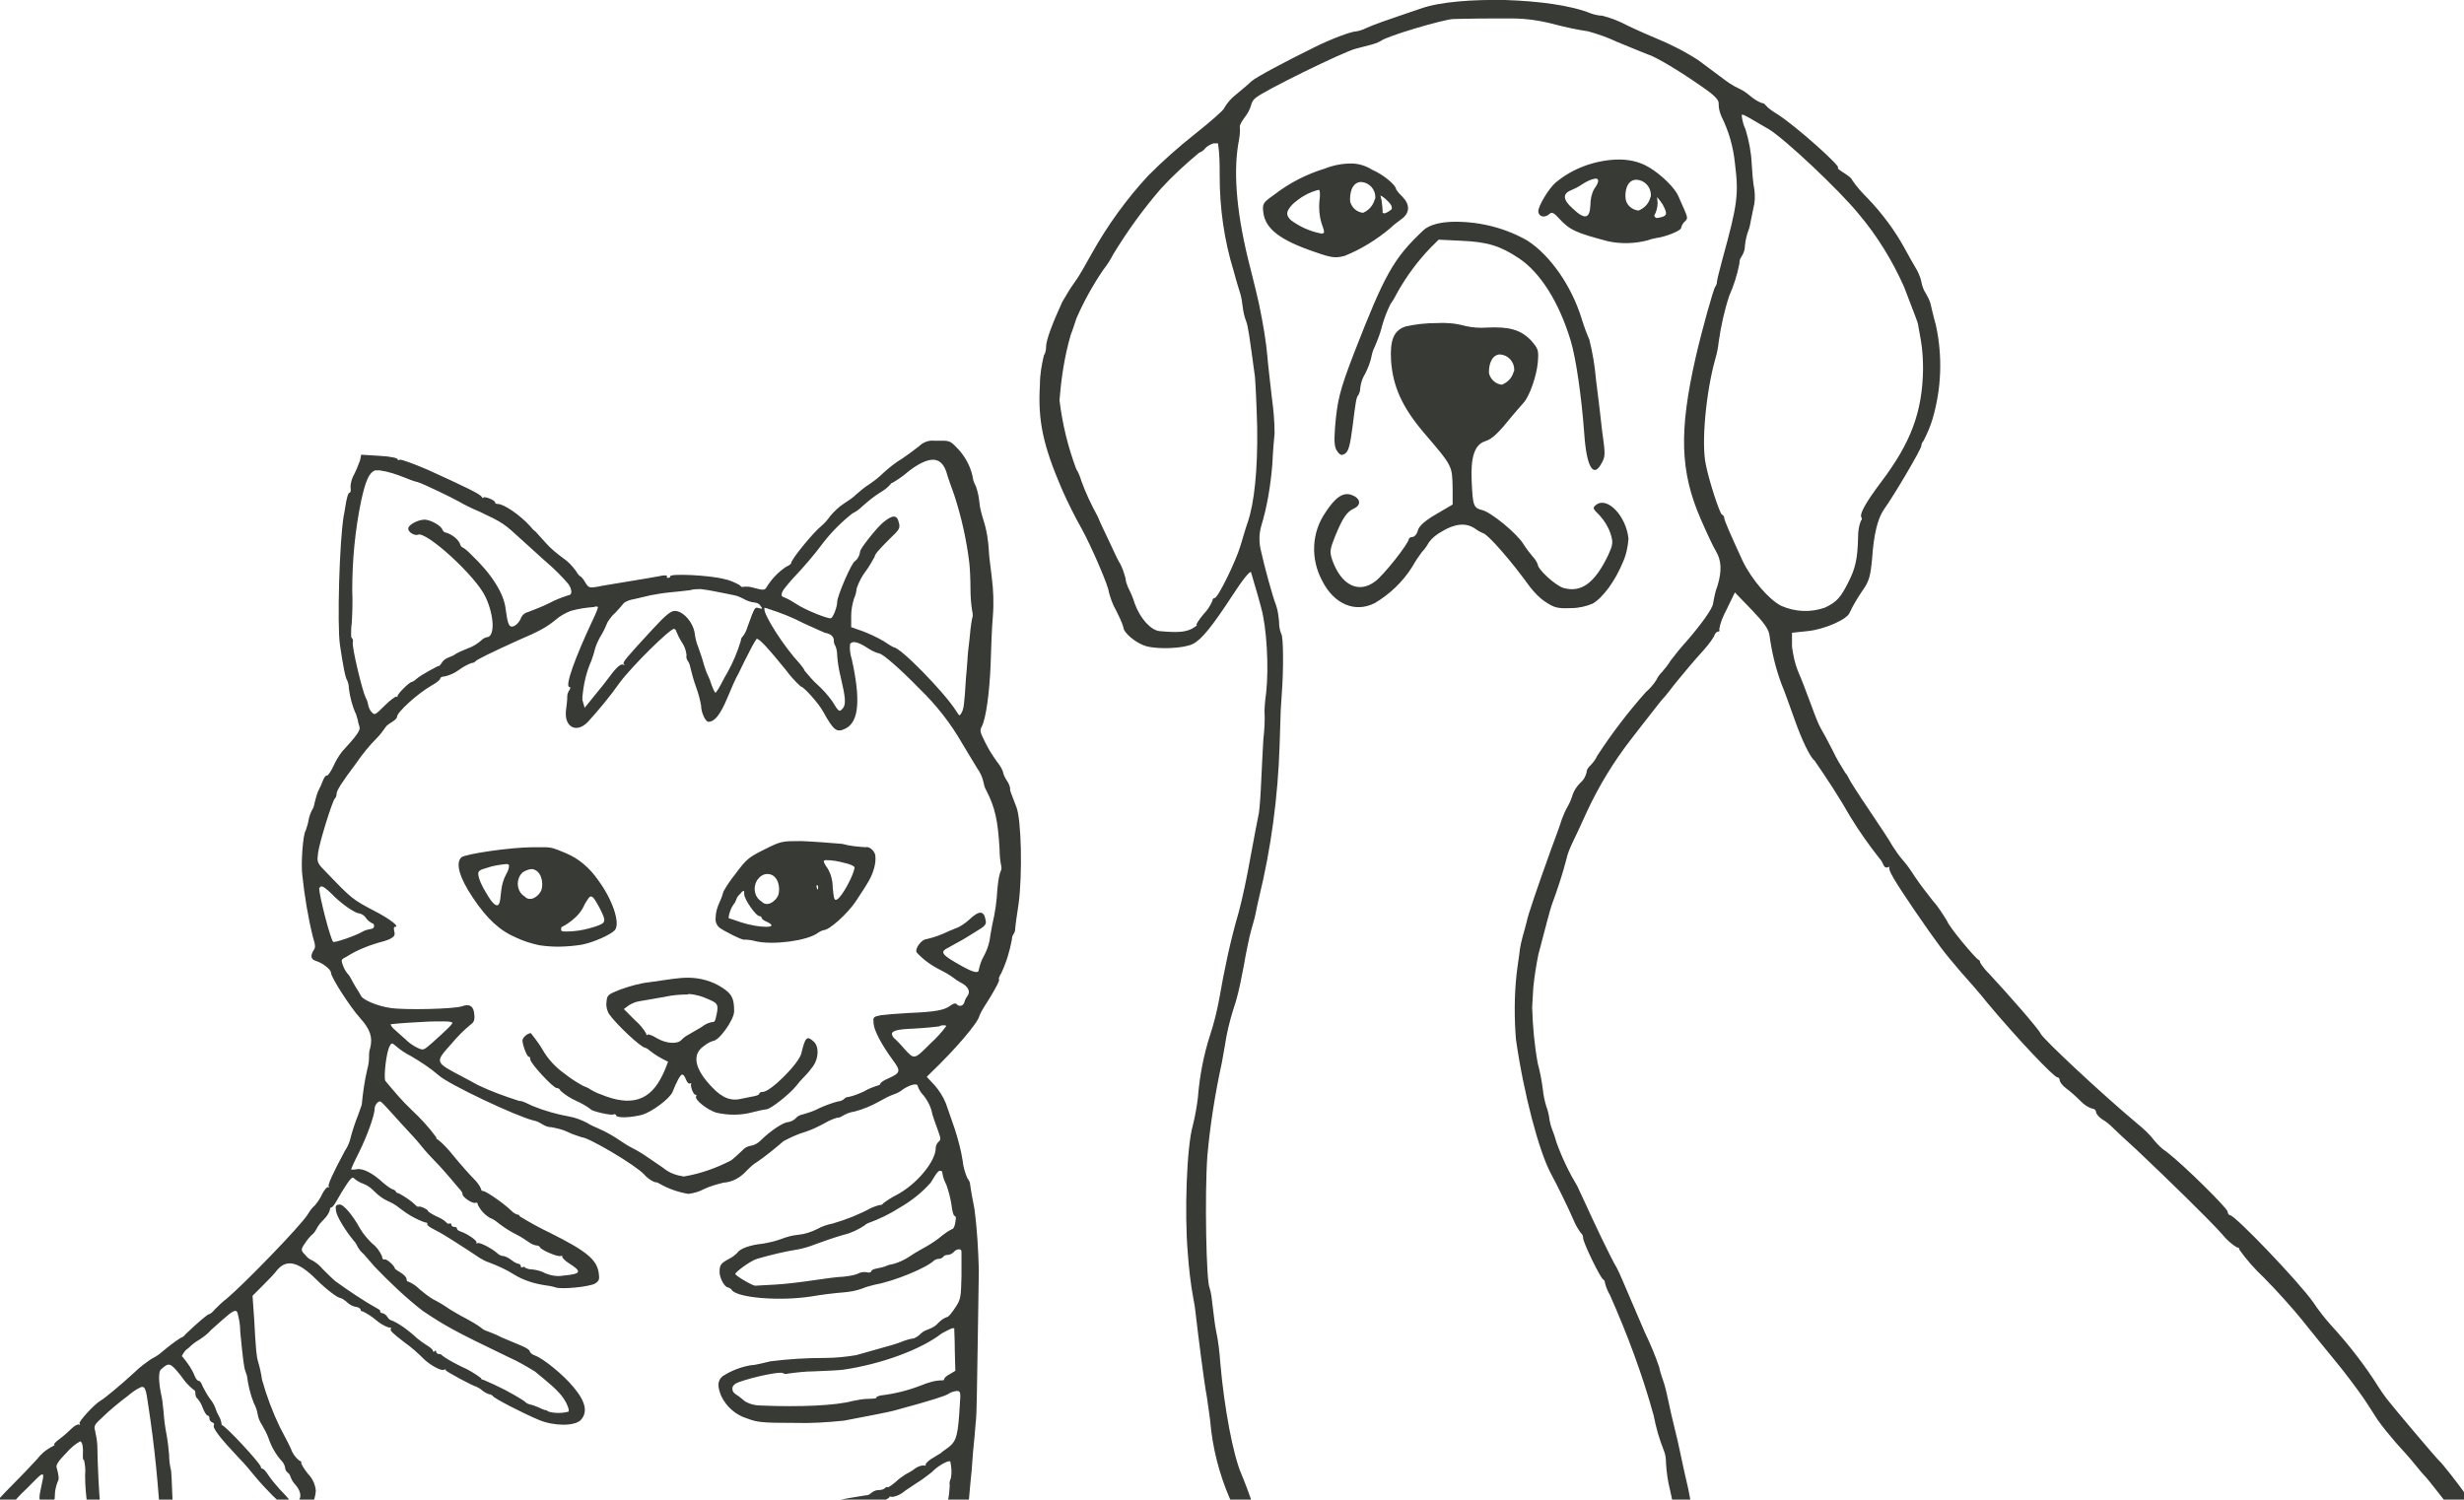 <svg xmlns="http://www.w3.org/2000/svg" viewBox="0 0 440 267.8"><path d="M268.8 0c-5.8-.1-11.6.3-15 1.5-6.5 2.2-8.5 2.9-9.8 3.5-.6.3-1.2.5-1.8.6-.9 0-4.6 1.4-7.4 2.8-5.5 2.7-10.7 5.5-11.3 6.1-.4.4-1.6 1.4-2.8 2.4-.8.6-1.5 1.4-2.1 2.4 0 .3-2.4 2.4-5.3 4.7-2.9 2.3-5.6 4.7-8.2 7.3-3.9 4.2-7.3 8.9-10.1 13.9-.9 1.6-2.2 4-3.1 5.2-.8 1.1-1.5 2.3-2.2 3.5-1.8 3.9-2.9 6.9-2.9 8 0 .6-.1 1.1-.4 1.6-.4 1.7-.7 3.4-.7 5.2-.4 6.5.6 10.9 3.9 18.6 1.1 2.5 2.3 4.9 3.6 7.2 1.8 3.3 4.8 10.3 4.8 11.2.3 1.1.7 2.3 1.3 3.3.5 1 1 2 1.3 3 0 1 2.3 2.9 4.1 3.4 2.2.6 6.7.4 8.3-.4s3.5-3.2 7.1-8.7c1.8-2.8 3.2-4.5 3.3-4.1s.4 1.4.7 2.4.8 2.7 1.1 3.9c1 3.5 1.4 10.7.9 15.2-.2 1.4-.3 2.8-.3 3.2.1 1.7 0 3.4-.2 5.1-.1 1.9-.3 5.4-.4 7.8s-.3 4.8-.4 5.4c-.4 1.9-.6 3.1-1.6 8.4-.5 2.9-1.4 7.1-2 9.3-1.5 5.1-2.6 10.4-3.5 15.6-.4 2.1-.9 4.2-1.6 6.3-1.2 3.7-1.9 7.5-2.2 11.3-.2 1.6-.5 3.3-.9 4.9-1.1 3.8-1.5 15.7-.9 22.7.2 2.8.5 5.5 1 8.2.2.9.3 1.7.4 2.6.4 3.5 1.5 12.3 2 14.9.2 1.4.5 3.4.6 4.3.4 4.8 1.6 9.5 3.5 13.9 2.8 6.5 2.9 6.9 3 7.8 0 .2.2 1.1.4 1.8h3.6c-1.7-5.3-3.6-10.8-4.9-13.9-1.5-3.4-3.1-11.9-3.8-20-.1-1.7-.4-4.1-.7-5.4s-.5-3.6-.7-5c-.1-1-.2-1.9-.5-2.9-.6-1-.9-16.7-.4-23.6.5-5.6 1.4-11.2 2.6-16.7.3-1.8.7-3.8.8-4.6.4-2.1 1-4.2 1.7-6.3.6-2.1 1-4.2 1.4-6.3.4-2.4 1-5.2 1.3-6.3s.7-2.4.8-3 .4-1.9.6-2.8c2.2-9 3.4-18.1 3.7-27.3.1-3.4.2-6.2.2-6.3s.1-1.5.2-3.1c.3-3.9.3-9.9-.1-10.5-.3-.7-.4-1.4-.4-2.2-.1-1-.2-1.9-.5-2.8-.7-1.8-2.1-7-2.7-9.7-.4-1.5-.4-3.1 0-4.5 1.1-3.6 1.7-7.4 2-11.1.1-2.2.3-4.6.4-5.5 0-2.2-.2-4.3-.5-6.5-.3-2.7-.7-6-.8-7.4-.2-2.3-.7-5.5-1.5-9.3-.2-1-.9-3.8-1.5-6.2-2.4-9.2-3.1-16.7-2.2-22.2.2-1.1.4-2.1.3-3.2-.1-.1.3-.9.9-1.7.5-.6.9-1.4 1.1-2.1.1-.5.4-1 .8-1.3 1.3-1.2 15.8-8.3 17.9-8.8l2.3-.6c.8-.2 1.5-.4 2.2-.8.9-.8 11-3.8 12.9-3.9.4 0 3.5-.1 7-.1h3.5c2.6 0 5.2.4 7.8 1.1 1.9.5 3.8.9 5.8 1.2 1.8.5 3.5 1.1 5.2 1.9 2.4 1 4.9 2 5.4 2.2 1.4.4 5.6 2.9 9.6 5.7 2.5 1.7 3.2 2.5 3.1 3.2 0 .8.2 1.5.5 2.2 1.3 2.6 2.1 5.4 2.4 8.3.7 5.6.5 7.3-2.2 17.1-.5 1.9-1 3.8-1 4.1 0 .3-.1.6-.3.9-.3.3-2.3 7.4-3.5 12.6-3 13.2-2.8 20.4.9 28.9 1 2.3 2.2 4.9 2.7 5.7 1 1.7 1.1 3.5.3 6.2-.4 1-.6 2.1-.8 3.2-.1.9-2.1 3.7-4.8 6.8-1 1.1-1.9 2.2-2.8 3.4-.4.7-1 1.4-1.5 2-.4.4-.8.9-1 1.4-.5.8-1.2 1.6-1.9 2.2-3.2 3.6-6.1 7.4-8.7 11.4-.3.7-.8 1.3-1.4 1.9-.3.3-.5.7-.5 1.1-.2.7-.5 1.3-1.1 1.8-.6.6-1.1 1.3-1.4 2.2-.2.7-.5 1.4-.9 2.1-.4.7-.7 1.4-1 2.2-.2.7-1.1 3.2-2 5.6-2.3 6.4-4.1 11.6-4.3 12.8-.2.8-.4 1.5-.6 2.2-.3 1.1-.6 2.3-.7 3.5-.2 1.3-.4 2.9-.5 3.7-.4 3.8-.4 7.7-.1 11.5 1.4 9.8 4.1 19.9 6.2 23.9 1.1 2 3.2 6.3 4.1 8.4.3.8.8 1.6 1.3 2.3.3.2.4.6.4.9 0 .8 3.1 7.2 3.6 7.4.2.1.3.4.3.6.2.8.5 1.5.9 2.2 3.1 7 5.8 14.2 7.8 21.5.4 2.1 1 4.2 1.8 6.2.3.7.4 1.5.4 2.3.1 1.6.3 3.1.7 4.7.4 1.7.8 3.9.9 4.9.3 1.6.6 3.2 1.1 4.8.2.8.3 1.4.5 2.2h3.3c-.2-1.2-.6-3.2-.7-3.5-.1-.6-.3-1.2-.6-1.7-.3-1-.5-2-.6-3-.2-1.7-.5-3.4-.9-5-.3-1.3-.8-3.5-1.1-5s-.8-3.6-1.1-4.8-.8-3.3-1.1-4.8c-.3-1.4-.6-2.8-1.1-4.1-.2-.6-.4-1.2-.5-1.8-.7-2.1-1.6-4.2-2.6-6.3-.3-.7-1.4-3.3-2.4-5.6s-2.1-5-2.6-5.9c-1-1.6-4.3-8.6-5.7-11.7-.5-1.1-1.1-2.3-1.3-2.8-1.5-2.5-2.8-5.2-3.8-8-.2-.8-.5-1.6-.8-2.4-.2-.5-.3-1-.4-1.5-.1-.9-.3-1.7-.6-2.5-.3-1-.5-2-.6-3-.2-1.6-.5-3.1-.9-4.6-.6-3.3-.9-6.6-1-10 0-.2.1-1.8.2-3.5.2-2 .5-3.9.9-5.9 1.4-5.4 2.1-8 2.4-8.9 1-2.7 1.9-5.4 2.6-8.1.2-1 .6-1.9 1-2.8.6-1.2 1.8-3.8 2.7-5.8 2.1-4.5 4.7-8.8 7.8-12.8.9-1.2 2.5-3.2 3.5-4.5s2.1-2.7 2.5-3.1 1.4-1.8 2.4-3 2.8-3.4 4-4.7c.9-1 1.8-2 2.5-3.2.1-.4.4-.8.7-.8s.3-.2.2-.4c.2-1.2.7-2.4 1.3-3.5l1.5-3.1 3 3.1c2.2 2.3 3.1 3.5 3.2 4.7.4 2.9 1.1 5.8 2.1 8.5.6 1.4 1.6 4.3 2.4 6.5 1.2 3.4 2.7 6.6 3.5 7.2 2.3 3.3 4.5 6.7 6.5 10.2 1.6 2.6 3.3 5 5.2 7.4.3.3.4.6.6 1 .2.5.5.6.8.5s.4-.2.3 0c-.3.4.9 2.4 4.5 7.7 4.4 6.4 5.2 7.4 8.1 10.8 1.6 1.8 3.8 4.3 4.8 5.6 5.6 6.7 12 13.4 12.6 13.4.2 0 .4.2.4.5s.5 1 1.2 1.5 1.8 1.5 2.6 2.3c.6.6 1.3 1.1 2.1 1.3.3 0 .6.3.6.6s.5.9 1.1 1.3c.7.4 1.3.9 1.9 1.5.4.4 2.3 2.2 4.2 3.9 5.6 5.3 12.8 12.3 15.3 15.1.8 1 1.7 1.8 2.7 2.4.2-.1.4.1.4.4 1.3 1.8 2.7 3.4 4.3 4.9 2.4 2.4 5.4 5.8 6.7 7.4s4 5 6 7.4 4.2 5.4 5.1 6.7 2 3.1 2.6 4c1 1.4 2.1 2.7 3.2 4 1.2 1.3 2.8 3.1 3.5 4s1.5 1.8 1.8 2.1 1.4 1.7 2.5 3.1 2.3 3 2.7 3.4 2 2.8 3.7 5.2c.8 1.1 1 1.4 1.6 2.3h4.1v-.1c-5.1-7.3-6.6-9.6-7.6-11-1.2-1.7-4.1-5.4-4.5-5.7s-8.5-9.9-9.4-11.1c-.4-.5-1-1.4-1.4-2-2.5-4-5.4-7.7-8.6-11.2-1-1.1-2.4-2.9-3.1-4-2.6-3.7-14-15.6-14.9-15.6-.2 0-.4-.3-.4-.6 0-.6-7.9-8.4-10.9-10.7-.8-.5-1.5-1.2-2.1-1.9-.9-1.2-2-2.2-3.1-3.1-6.8-5.7-16.9-15.2-17.3-16.1-.3-.8-6.2-7.5-9.2-10.7-.6-.6-1.2-1.3-1.6-2 0-.2-.1-.4-.3-.5-.6-.3-5.2-5.8-5.6-6.9-.8-1.3-1.6-2.6-2.6-3.7-1.1-1.4-2.2-2.8-3.2-4.3-.7-1.1-1.4-2.1-2.2-3-.7-.8-1.2-1.6-1.8-2.5-.3-.6-2.2-3.5-4.1-6.3s-3.5-5.3-3.6-5.6c-.2-.4-.4-.8-.7-1.1-.8-1.3-1.6-2.6-2.2-3.9-.9-1.8-1.9-3.6-2.2-4.1s-1-2.2-1.6-3.9c-1.4-3.7-1.6-4.3-2.5-6.4-.5-1.3-.8-2.7-1-4.2V113l2.8-.3c3-.3 7.1-2.1 7.5-3.3.6-1.3 1.4-2.6 2.2-3.8 1.3-1.8 1.5-2.7 1.8-5.8.3-4.4 1-7.2 2.1-8.8 1.8-2.5 6.7-10.8 6.7-11.4 0-.3.2-.7.4-.9.6-1.2 1.2-2.5 1.6-3.9 1.6-5.4 1.8-11.2.6-16.7-.5-1.8-.9-3.6-1-4-.2-.6-.5-1.2-.8-1.7-.4-.6-.7-1.4-.8-2.1-.2-.9-.6-1.8-1.1-2.6-.5-.8-1.3-2.3-1.8-3.2-1.8-3.3-4.1-6.4-6.7-9.1-1-1-2-2.1-2.8-3.3 0-.2-.6-.7-1.4-1.2s-1.3-.9-1.1-.9c.9 0-7.5-7.5-10.8-9.6-.8-.5-1.6-1-2.2-1.7-.1-.2-.4-.3-.6-.3-.8-.3-1.5-.8-2.1-1.3-.6-.5-1.3-1-2-1.3-1.1-.5-2.1-1.2-3-1.9l-4.3-3.2c-2.5-1.6-5.1-2.9-7.8-4-.5-.2-2.6-1.1-4.7-2.1-1.5-.8-3-1.4-4.6-1.8-.7 0-1.4-.2-2-.4C280.4.9 274.6.2 268.8 0zm42.4 20.5c.3 0 1.1.5 4.7 2.6 2.8 1.7 12.5 10.8 16 15.1 3.3 3.9 6 8.3 8.1 13 2.1 5.5 2.4 6.2 2.5 6.7 0 .2.3 1.5.5 2.8.3 1.7.4 3.5.4 5.2-.1 7.7-2.2 13.2-7.5 20.2-2.7 3.6-3.9 5.7-3.5 6.3.1.2.1.5-.1.6-.4 1-.5 2-.5 3-.1 3.9-.5 5.5-1.7 7.9-1.4 2.8-2.1 3.6-4.2 4.6-2.5.9-5.3.8-7.8-.3-2.2-1.1-5.3-4.7-6.9-8-2.3-5-3.3-7.3-3.3-7.7 0-.3-.2-.5-.4-.6-.4-.1-2.4-6.3-2.9-9-.8-3.7 0-12.7 1.7-18.8.3-1 .5-2 .6-3 .4-2.8 1-5.6 1.9-8.3.8-1.8 1.4-3.7 1.8-5.7 0-.5.1-.9.4-1.3.4-.6.6-1.3.6-2 .1-.9.3-1.8.6-2.6.2-.5.3-1 .4-1.5 0-.2.3-1.4.5-2.5.3-1.1.3-2.1.2-3.2-.3-1.6-.4-3.2-.5-4.8-.1-2.1-.5-4.1-1.1-6.1-.4-.8-.6-1.7-.7-2.6h.2zm-94.5 5.1h.8c.3 1.9.3 3.8.3 5.8 0 5.8.8 11.5 2.5 17 .5 1.9 1.1 3.8 1.2 4.1.2.7.3 1.4.4 2.2.1.9.3 1.8.6 2.6.4 1 .6 2.7 1.6 10 .1 1.1.3 5.2.4 9.1.1 7.4-.5 13.4-1.7 16.9-.4 1.1-.9 2.9-1.3 4.2-.8 2.7-4 9.3-4.6 9.3-.2 0-.4.2-.4.5-.4.9-.9 1.7-1.6 2.4-.9 1.1-1.4 1.9-1.2 1.9s-.2.3-.9.7c-1.2.6-2.6.7-5.8.4-1.5-.2-3.4-2.2-4.4-5-.3-1-.7-1.9-1.2-2.9-.2-.5-.4-1-.4-1.5-.3-1-.6-2.1-1.2-3-.6-1.1-1.5-3.2-2.2-4.6s-1.4-3-1.6-3.5c-1.1-2-2.1-4.1-2.9-6.3-.2-.7-.5-1.5-.9-2.1-1.5-4-2.5-8.1-3-12.3.3-4 .9-7.9 2-11.7.4-1 .8-2.3 1-2.9 1.3-3 2.9-5.9 4.8-8.7.7-.9 1.3-1.8 1.8-2.8 2.5-4.1 5.3-8 8.5-11.7 2.1-2.3 4.4-4.4 6.8-6.4.5-.2.9-.5 1.2-.9.3-.3.8-.6 1.4-.8zm71.8 2.9c-3.9.2-7.7 1.6-10.7 4.1-1.2 1-3.2 4.3-3.1 5.2s1.1 1.2 2 .4c.4-.4.8-.2 1.7.8 1.9 2.1 3.1 2.6 8.8 4.1 2.4.5 4.8.4 7.1-.2.5-.2 1-.3 1.5-.4 1.6-.2 4.4-1.3 4.4-1.8.1-.4.3-.8.6-1.1.6-.5.6-.7 0-2.1-.4-.9-.9-2-1.1-2.5-.6-1.4-3-3.8-5.2-5.1-1.8-1.1-3.9-1.5-6-1.4zm-47.2.7c-1.6 0-3.2.3-4.7.9-3.3 1-6.4 2.6-9.1 4.7-2 1.4-2.1 1.6-1.9 3.2.4 2.9 3 4.9 9.2 7 3.1 1.1 3.7 1.1 5.3.7 3-1.2 5.7-2.9 8.1-4.9.5-.5 1.4-1.2 2.1-1.7 1.5-1.1 1.5-2.6.1-4-.4-.4-.8-.8-1.1-1.3 0-.7-2.2-2.6-4.3-3.5-1.1-.7-2.4-1.1-3.7-1.1zm43.5 2.7c.8-.1.8.6-.1 1.8-.5.9-.7 1.9-.7 2.9-.1 2.5-1 2.7-3.2.6-1.7-1.5-1.8-2.6-.3-3.2.7-.3 1.3-.6 1.9-1 .6-.4 1.3-.8 2-1 .2 0 .3-.1.4-.1zm7.3.2h.2c1.4.1 2.5 1.3 2.5 2.7 0 .2 0 .3-.1.5-.3 1.1-1.1 1.9-2.1 2.3-1.1-.1-2.1-.9-2.3-2-.2-1.4.2-3.4 1.8-3.5zm-49.2.4h.2c1.4.1 2.5 1.3 2.5 2.7 0 .1 0 .3-.1.4-.3 1.1-1.1 2-2.1 2.4-1.1-.1-2-.9-2.3-2-.1-1.3.2-3.3 1.8-3.5zm-7.4 1.4c.2 0 .3.9.1 2.1-.1 1.3 0 2.6.4 3.9.6 1.7.6 1.8-.1 1.8-2-.4-3.8-1.2-5.4-2.4-.9-.9-.9-1.5.3-2.8 1.4-1.3 3-2.2 4.7-2.6zm11 1c.6.3 1 .7 1.5 1.2.4.4.9 1.2.2 1.5-.3.2-.9.7-1.3.4 0-.8-.1-1.5-.2-2.3 0-.1-.1-.2-.1-.4 0-.1-.1-.3-.1-.4zm49.4.3c.4.4.7.9 1 1.3.9 1.7.8 2-.3 2.3-.8.2-1 .2-1.2-.3.4-.7.6-1.5.6-2.3 0-.3-.1-.7-.1-1zm-36 4.4c-2.5 0-4.6.5-5.7 1.5-5.4 5.1-6.9 7.8-12.5 22.2-2.5 6.5-2.9 8.3-3.3 13-.2 2.7-.1 3.6.4 4.3s.8.8 1.4.4.9-1.5 1.3-4.6c.6-4.8.7-5.5 1.1-5.9.2-.4.3-.8.3-1.2.1-.9.4-1.8.9-2.6.5-1 .9-2 1.1-3 .1-.6.3-1.2.6-1.8.5-1.2 1-2.4 1.3-3.7.4-1.4.9-2.7 1.5-3.9.5-.7.9-1.4 1.3-2.2 1.6-2.8 3.5-5.4 5.8-7.8l1.5-1.5 4.1.2c4.6.2 6.9.9 10.2 3.1 3.8 2.5 7.2 7.8 9.3 14.8.9 3 1.9 9.7 2.4 16.5.4 5.9 1.6 8 3 5.5.8-1.4.8-1.6.2-5.9-.2-1.9-.7-6.1-1.1-9.2-.2-2.4-.6-4.8-1.2-7.2-.4-.8-1-2.5-1.4-3.8-1.8-5.8-5.6-11.2-9.6-13.8-3.8-2.2-8.3-3.4-12.9-3.4zm-3.4 18.1c-1.9 0-3.7.2-5.5.6-2.1.7-2.8 2.4-2.6 6 .3 4.7 2 8.4 5.8 12.9 5.3 6.2 5.1 5.9 5.2 10.1v2.8l-2.9 1.7c-1.9 1.1-3.1 2.1-3.3 2.9s-.7 1.2-1 1.2-.6.2-.6.3c0 .8-4.5 6.5-6 7.6-3 2.3-6.1.7-7.7-3.8-.5-1.5-.4-1.9.5-4.2 1.4-3.4 2.1-4.4 3.4-5s1.2-1.8-.4-2.4-3 .5-4.7 3.1c-2.5 3.6-2.7 8.3-.6 12.2 2.1 4.2 5.9 5.8 9.4 4 2.7-1.6 5-3.8 6.7-6.5.5-.9 1.1-1.8 1.7-2.6.5-.5.9-1.1 1.3-1.8.6-.8 1.4-1.4 2.3-1.9 2.3-1.4 4.3-1.6 5.9-.5.4.3.9.6 1.4.8.9.2 5.1 5 8.4 9.6.8 1 1.7 2 2.8 2.7 1.5 1 2.1 1.2 4.5 1.1 1.4 0 2.7-.3 3.9-.8 1.9-1.1 4.1-4.2 5.4-7.4.6-1.3.9-2.8 1-4.2-.4-4-3.7-7.5-5.7-6.1-.8.6-.7.7.6 2 .8.9 1.5 2 1.9 3.2.5 1.6.4 2-.4 3.8-2.4 5-4.8 6.8-8 5.9-1.4-.4-4.6-3.3-4.6-4.2-.2-.5-.5-1-.9-1.4-.6-.7-1.2-1.5-1.7-2.3-1.2-1.9-5.7-5.6-7.3-6s-1.7-.8-1.9-5.2c-.2-4.2.5-6.5 2.4-7.1 1.3-.4 2.4-1.5 4.9-4.6.8-.9 1.6-1.9 1.9-2.2 1.1-1.1 2.4-4.9 2.6-7.2s.1-2.5-1.2-4c-1.8-1.9-3.9-2.5-7.9-2.3-1.3.1-2.6 0-3.9-.3-1.8-.5-3.5-.6-5.1-.5zm11.2 5.6h.2c1.4.1 2.5 1.3 2.5 2.7 0 .1 0 .3-.1.4-.3 1.1-1.1 1.9-2.1 2.3-1.1-.1-2-.9-2.3-2-.1-1.2.3-3.2 1.8-3.4zM166.8 78.7c-1-.1-2 .3-2.7 1-1 .8-2 1.5-3 2.2-1.2.7-2.3 1.6-3.3 2.5-.8.8-1.7 1.5-2.6 2.1-.8.5-1.5 1.1-2.2 1.7-.7.7-1.5 1.2-2.4 1.8-.9.6-1.6 1.3-2.3 2.1-.5.7-1 1.3-1.6 1.8-1.5 1.2-5.4 6-5.4 6.6 0 .2-.4.5-.9.7-1.5 1-2.7 2.3-3.6 3.8-.3.4-.6.4-2.1 0-.6-.2-1.3-.3-2-.2-.1.1-.4 0-.6-.3-.9-.5-1.8-.9-2.8-1.1-2.7-.7-9.6-1-9.6-.5 0 .2-.2.3-.4.3s-.3-.1-.2-.3-.6-.2-1.4 0c-1.8.3-2.1.4-6.5 1.1-1.7.3-3.8.6-4.6.8-1.3.2-1.5.2-2.1-.8-.3-.6-.8-1.1-.9-1.1s-.5-.5-.8-1c-.6-.8-1.3-1.6-2.2-2.2-1.1-.8-2.2-1.7-3.1-2.7-.8-.9-1.6-1.8-1.8-2-.4-.3-.7-.6-1-1-1.8-2-4.7-4-5.8-4-.3 0-.5-.1-.5-.3 0-.4-2.1-1.2-2.1-.8 0 .1-.1.1-.3-.2-.3-.5-3-1.8-9.6-4.8-2.8-1.2-4.8-1.9-5-1.8s-.4.1-.4-.1-1.3-.5-3.3-.6l-3.2-.2-.2 1c-.3.8-.6 1.6-1 2.4-.4.7-.7 1.5-.7 2.4.1.6 0 1-.2 1s-.4.7-.6 1.7-.3 2-.4 2.3c-.8 4.6-1.2 19.6-.7 23.1s1 6.1 1.3 6.4c.2.5.3.9.3 1.4.2 1.6.6 3.2 1.3 4.7.1.3.2.7.3 1 0 .3.2.8.3 1.2.2.6-.5 1.6-3.1 4.4-.6.8-1.1 1.6-1.5 2.5-.5 1.1-1.1 1.9-1.2 1.8s-.3.1-.5.4-.5 1.3-.9 2c-.4.8-.6 1.6-.8 2.4-.1.5-.2 1-.5 1.4-.3.6-.5 1.2-.6 1.8-.1.6-.3 1.2-.5 1.8-.5.6-.9 6.1-.6 8.1.4 3.7 1 7.4 1.9 11 .4 1.3.5 1.8.1 2.3-.6 1-.5 1.6.4 1.9 1.1.3 2.7 1.5 2.7 2.1 0 .8 3.4 6.1 5.2 8.1s2.3 3.4 1.8 5.4c-.2.5-.2 1.1-.2 1.6 0 .7-.1 1.4-.3 2.1-.5 2.1-.8 4.3-1 6.4-.2.6-.4 1.1-.6 1.7-.6 1.5-1.1 3-1.5 4.6-.2.7-.5 1.3-.9 1.9-2.2 4.1-3.1 6.1-2.9 6.4s.1.2-.1.1-.7.5-1.1 1.3c-.3.7-.8 1.4-1.3 2-.5.4-.9 1-1.2 1.5-1.1 1.9-11.5 12.6-14.5 15.1-.8.6-1.5 1.3-2.2 2-.3.4-.8.8-1 .8s-1.8 1.3-4.2 3.6c-.2.3-.5.5-.8.6-1.3.8-2.5 1.8-3.7 2.8-.5.4-1 .7-1.6 1-1 .7-2 1.4-2.9 2.3-2.5 2.3-5.5 4.8-6.1 5.1-1.2.7-4 3.8-3.8 4.1s.1.3-.1.2-.8.2-1.3.7-1.5 1.4-2.2 1.9-1.1 1-.9 1-.1.2-.7.5c-.9.5-1.7 1.2-2.4 2.1-.8.9-2.9 3.1-4.8 5-1.2 1.2-2.4 2.5-3.4 3.8 0 .2-.1.4-.3.4-.7.6-1.2 1.3-1.6 2.1-.7 1.4-1.6 2.7-2.7 3.8-.3.3-.5.7-.6 1.2 0 .3-.2.5-.3.5s-.3.2-.3.5c-.2.6-.5 1.1-1 1.4-.5.4-.8.9-1 1.5 0 .3-.1.7-.3.9-.7.7-3.9 7.3-3.7 7.7.1.3-.1.5-.4.6-.5.2-2.6 4.2-2.6 4.9-.2.6-.4 1.2-.7 1.8-.3.6-.5 1.2-.7 1.8-.2.7-.4 1.4-.7 2-.4.9-.7 1.8-.8 2.7-.1.7-.3 1.4-.5 2-.2.5-.3 1-.4 1.5-.1.5-.2 1-.5 1.5-.4.9-.7 1.8-.8 2.7-.2 1.1-.6 2.7-1.1 4.4h2.7c.2-.7.4-1.5.6-2.2.3-1.5.8-3 1.4-4.4.7.5 1.3 1.1 1.8 1.8 1.5 1.7 3 3.4 4.5 4.9h3.3c-1.8-1.9-3.7-3.9-5-5.6-1.9-2.3-2.3-3.2-2.1-4.5-.1-.4-.3-.8-.7-1-.4-.3-.7-.8-.8-1.4 0-.3.1-.5.3-.5s.3-.3.3-.7c.2-.9.5-1.7.9-2.5.5-1 .9-2.1 1.3-3.2.2-.7.4-1.3.7-1.9.2-.3.6-1.2 1.1-2s.7-1.2 1-1.1.4.6.4 1.6c.1.8.4 1.5.9 2.1.5.6.9 1.3 1.1 2 .1.7.3 1.3.6 1.9.2.3.3.7.4 1.1 0 .1.7 1.3 1.5 2.7.6.9 1.1 1.8 1.5 2.8.1.3.3.5.5.7.4.3.5.3.7 0s.1-.1 0 .3 0 .8.2.8.3.1.2.2c-.5.5 3.9 5.4 4.6 5.2.3-.1.4 0 .2.2s0 .3.2.3.4.2.4.4c.4.8.9 1.5 1.5 2.1h3c-.4-.7-.9-1.3-1.4-1.9-.7-.7-1.4-1.5-2-2.2-.3-.4-4-4.7-5-5.7-.6-.8-1.1-1.6-1.5-2.5-.5-1-1-1.9-1.6-2.8-1.3-1.8-2.1-3.9-2.6-6-.1-.9-.4-1.7-.9-2.4-.5-.9-.8-1.9-.9-2.9-.1-.7-.2-1.5-.3-2.2 1-2.5 2.2-4.8 3.6-7.1l1.4-1.6c.6-.7 1.1-1.1 1.2-1 .2.7.4 1.4.4 2.2 0 .7.1 1.3.4 1.9.1 0 .2.3.3.6.2 1.1.5 2.1.9 3.1.4.9.6 1.8.6 2.7-.1.1.1.4.4.6.4.2.6.6.6 1s.2.7.4.7.3.4.3 1c-.1.7 0 .9.4.8s.4 0 .2.1.1.8.4 1.5c.4.7.8 1.5 1.2 2.3l.4 1.2c0 .1.2.5.3.9s.4.7.6.6.3.2.3.7c.2 1.1.6 2.2 1.1 3.2.6 1.3 1.1 2.4 1.2 2.5s1.4 2.9 2.1 4.3c.3.5.6 1 .8 1s.4.3.6.8c1 1.6 2 3.1 3.2 4.5h2.9c-1.9-2.2-3.5-4.5-5.1-7-1-1.7-2.4-4.3-3.1-5.8-2.5-5.3-4.5-9.4-4.9-9.9-.2-.2-.3-.4-.4-.7-.1-1-.4-1.9-.9-2.8-1-1.4-2.4-6.3-2.9-10.7 0-1-.3-2-.9-2.8-.3-.3-.5-.6-.5-1 0-.5.4-1.1 1.3-2.2.6-.6 1.1-1.3 1.4-2.1 0-.3.2-.5.5-.5s.5-.2.5-.4c.9-1.3 2-2.5 3.2-3.6 1.7-1.7 2.5-2.6 2.8-2.5s0 1-.4 3c-.2 1-.2 1.6 0 1.7s.2.4-.1.6c-.5.6-.5 2.9-.1 12.5 0 2.9.4 5.9 1.1 8.7.5 1.7.9 3.6 1.1 4.1s.3 1 .4 1 .2.2.2.5c1.3 3.2 2.8 6.2 4.5 9.2.3.4.5.9.7 1.4.3.8.7 1.6 1.2 2.3.5.8 1 1.7 1.4 2.5.2.6.6 1.1 1.1 1.5.4.2.6.5.7 1 .1.5.2.9.5 1.2.1.2.2.4.3.7h2.6c-.3-.4-.6-.9-.7-1.4-.2-.9-.5-1.6-2.8-5.3-1-1.6-2.6-4.5-3.6-6.4-.6-1.3-1.4-2.6-2.2-3.8-.3-.4-.5-.9-.4-1.4-.1-.8-.3-1.6-.6-2.3-1.6-3.5-2.6-7.3-2.8-11.1 0-1.2-.2-2.4-.6-3.5-.3-.2-.3-.3 0-.3s.4-.7.3-2c-.3-4.8-.4-8-.1-8.3.3-.8.5-1.6.5-2.4 0-.8.2-1.6.5-2.4.3-.4.2-1.2-.2-2.6-.1-.4.4-1.2 1.8-2.6.7-.8 1.5-1.5 2.4-2 .4 0 .6 1 .5 2.7 0 .5.1.7.2.6.2.9.3 1.8.2 2.7 0 3.7.6 7.4 1.7 11 .4 1.2.7 2.5.9 3.8 0 .7.2 1.4.4 2 .2.5.7 2.1 1 3.4 1.4 5.5 2.9 10.1 3.3 10.5.3.2.3.5.1.7s1.5 6 2.4 7.7c.2.3 1.2 2.4 2.3 4.6 2.1 4.2 2.6 5.3 3.1 5.6.2.1.2.3.2.5.1.7.4 1.4.7 2h2.8v-.1c-.1-.3-.2-.6-.4-.8-.4-.5-1.2-1.9-2.7-5.3-.3-.7-.6-1.3-1-1.9-.3-.3-.5-.7-.7-1.1-.2-.5-.7-1.3-1.1-1.9-.5-.8-.9-1.7-1.2-2.6-.7-2.2-1.5-4.4-2.4-6.5-.2-.6-.4-1.3-.5-1.9-.1-.8-.3-1.5-.6-2.2-.3-.7-.6-1.5-.8-2.3-1.1-3.8-2.6-9.7-2.9-11.6-.1-.8-.3-1.7-.6-2.5-.3-.9-.5-1.8-.7-2.8-.2-1.3-.5-2.8-.6-3.3-.2-.9-.5-7.8-.5-9.6 0-.9-.1-1.8-.3-2.7-.1-.4-.1-.7-.2-.9-.1-.7.2-1 1.5-2.2.9-.9 2.9-2.6 4.4-3.7.7-.6 1.5-1.2 2.4-1.6.8-.2.9.7 1.3 3.4 1.1 7.1 1.8 14.3 2.2 21.5 0 .2.1.4.2.4.2 1.6.3 3.3.2 4.9 0 2.7.1 6.4.3 8.3s.3 4 .2 4.8c.1 1.3.2 2.5.5 3.8.3.9.4 1.8.3 2.7-.1.6 0 1.2.2 1.8.2.9.4 1.9.5 2.8.1 1 .3 2 .6 3 .4 1.2.7 2.5.9 3.7.5 2.9 1.3 5.7 1.8 5.9.2.1.3.4.3.6h3.2c-1.4-2.6-2.5-5.4-3.2-8.2-.5-2.4-.5-2.4-.7-2.8-.2-.7-.4-1.5-.4-2.3 0-.8-.1-1.6-.3-2.4-.8-2.2-1.5-9.8-1.8-18.2-.1-2.9-.2-6-.3-7s-.3-4-.4-6.8-.2-5.1-.3-5.2c-.2-.9-.3-1.7-.3-2.6-.1-1.3-.3-2.8-.4-3.3-.3-1.5-.5-3-.6-4.5-.1-1.2-.3-2.6-.4-2.9-.5-2.3-.5-4.1-.1-4.5 1.5-1.4 1.7-1.3 3.7 1.2.6.9 1.3 1.7 2.2 2.4.2 0 .3.3.3.7 0 .3.1.7.4.9.4.5.7 1 .9 1.6.3.8.7 1.4.9 1.4s.3.2.3.5.2.6.5.7c.3.1.4.3.3.5-.3.5 1.1 2.3 4.5 5.9 1 1 1.9 2.1 2.8 3.2 1 1.2 2.1 2.4 3.2 3.5.9.8 1.8 1.8 2.5 2.8 0 .8 2.6 1 3.5.3 1-1.1 1.6-2.5 1.7-4-.1-1.1-.6-2.2-1.4-3-.8-1-1.3-1.9-1.2-2s-.1-.3-.4-.4c-.7-.6-1.2-1.3-1.5-2.2-.5-1.1-1.4-2.7-1.9-3.7-1.3-2.7-2.4-5.6-3.2-8.5-.2-1.3-.4-2.2-.7-3.2s-.4-2-.7-7.5l-.3-4.3 1.7-1.7c.9-.9 2.2-2.2 2.7-2.9 1.7-2 3.8-1.5 7 1.7 1.7 1.7 3.8 3.3 4.3 3.3.4.1.7.4 1 .6.5.5 1.1.9 1.9 1 .4.1.7.3.7.5s.2.3.4.3c.8.4 1.6.9 2.3 1.5.7.6 1.5 1.1 2.4 1.4.3-.1.4 0 .3.2-.2.3.2.7 2.4 2.4 1.3.9 2.5 2 3.6 3.1 1.2 1.1 3.1 2.1 3.5 1.8.2-.1.3-.1.3.1s5 2.9 5.4 2.9c.4.2.8.4 1.1.7.4.3.9.6 1.3.7.2 0 .4.1.6.3.2.4 5.2 3 8.3 4.3 2.7 1.1 6.3 1.1 7.4 0 1.3-1.4.9-3.3-1.3-5.9-1.8-2.2-5.4-5.1-6.8-5.6-.6-.2-1-.6-1-.8s-.6-.6-1.3-.9-2.4-1-3.8-1.6c-.9-.5-1.8-.8-2.8-1.2-.3-.1-.6-.3-.8-.5-.8-.6-1.7-1.1-2.6-1.6-1.2-.6-2.5-1.4-3-1.7-1-.7-2-1.3-3-1.8-.8-.5-1.6-1.1-2.3-1.7-.6-.6-1.3-1.1-2-1.4-.3 0-.4-.2-.4-.5s-.5-.8-1-1.1-1.1-.7-1.1-.8c0-.4-1.4-1.7-1.8-1.6s-.4-.2-.5-.6c-.4-.9-1-1.7-1.8-2.3-.8-.8-1.5-1.6-2.1-2.6-1.3-2.4-3-4.4-3.7-4.3s-.7.3-.6 1.1c.1 1 1.7 3.6 3.2 5.4.3.3.5.7.7 1.1.3.5.6.9 1 1.2.5.6 1.4 1.6 2 2.3 2.7 2.8 5.5 5.5 8.6 7.9 3.9 2.6 5.4 3.5 15.4 8.3 1.6.7 3.1 1.6 4.6 2.5l1.7 1.4c2.3 1.9 3.2 2.9 3.9 4.2.4.8.6 1.5.4 1.6-1.2.3-2.4.3-3.5 0-.2-.1-.4-.3-.7-.3-.1 0-.6-.2-1.2-.5-.5-.2-1-.4-1.5-.5-.4-.1-.7-.3-1-.6-2.3-1.5-4.7-2.7-7.3-3.8-.2 0-.4-.1-.4-.3-1.1-.8-2.2-1.5-3.4-2-1.2-.6-2.4-1.2-3.5-2-.1-.2-.4-.3-.6-.3-.3 0-.5-.2-.5-.4s-.2-.3-.3-.1-.3.1-.3-.1-.6-.7-1.3-1.1c-.5-.3-1-.7-1.5-1.1-1.3-1.2-2.7-2.3-4.3-3.1-.4-.1-.8-.3-1-.7-.2-.3-.5-.6-.9-.7-.2 0-.4-.1-.4-.3 0-.2-.1-.3-.3-.4-2.7-1.5-5.2-3.2-7.7-5-.5-.4-1.5-1.4-2.3-2.2-.5-.6-1.1-1.1-1.8-1.5-.5-.2-.9-.5-1.2-.9-.8-.8-.9-1-.4-1.8.4-.6.8-1.2 1.4-1.8.4-.3.7-.7.9-1.1.3-.6.7-1.1 1.2-1.6s1-1.1 1.2-1.8c0-.2.1-.5.3-.5s.6-.6 1-1.3c.5-.9 1.1-1.9 1.7-2.8.8-1.2 1.1-1.4 1.4-1 .5.4 1 .7 1.6.9.8.3 1.4.8 2 1.4.7.7 1.5 1.3 2.4 1.7.7.3 1.4.7 2 1.2 1.4 1.1 2.9 2 4.6 2.6.3 0 .5.1.4.3s.5.6 1.3 1c1.2.6 2.3 1.3 3.4 2l2.8 1.8c.5.3 1.3.9 1.8 1.2.5.3 1 .6 1.6.8 1.6.6 3.2 1.3 4.6 2.2 1.6 1 3.5 1.6 5.4 1.9.7.1 1.4.2 2 .4 1 .4 6.1-.1 7.1-.7.7-.5.8-.7.6-2-.4-2.3-2.2-3.8-8.6-7-1.9-.9-3.7-1.9-5.5-3 0-.2-.2-.3-.4-.3-.4-.1-.8-.4-1.1-.7-1.2-1.2-4.5-3.5-5-3.5-.2 0-.4-.1-.4-.4-.3-.7-.8-1.3-1.3-1.8-.7-.7-2.4-2.6-3.7-4.2-.8-1-1.7-2-2.7-2.8-.2 0-.3-.2-.3-.4-1.3-1.8-2.8-3.4-4.4-4.9-1.7-1.6-3.2-3.4-4.7-5.2-.3-.8.2-5.2.8-6.2.3-.6.4-.6 1.1 0 .8.7 1.7 1.3 2.7 1.8 1.7 1 3.4 2.1 4.9 3.4 1.7 1.6 14 7.4 17 8.1.6.1 1.1.4 1.6.7.5.3 1 .5 1.6.5 1 .2 2 .4 3 .9.8.4 1.6.6 2.4.9 1.2 0 9.5 4.9 11.1 6.6.5.6 1.2 1.1 1.9 1.4.3 0 .6.1.9.3 1.6.9 3.3 1.5 5.1 1.8 1-.1 2-.4 2.9-.9 1.1-.5 2.2-.8 3.4-1.1 1.6-.1 3-.9 4.1-2.1.6-.6 1.2-1.2 1.9-1.6 1.6-1.1 3.2-2.4 4.7-3.7 1.3-.7 2.6-1.3 4-1.7 1.2-.4 2.4-1 3.5-1.6.7-.4 1.4-.7 2.1-.9.3 0 .7-.1.9-.3.7-.4 1.4-.7 2.2-.8 1.5-.4 3-1 4.4-1.8.9-.5 1.8-1 2.7-1.3.6-.2 1.1-.5 1.6-.9 1.4-.9 2.6-1.1 2.6-.5.2.6.6 1.2 1 1.6.8 1 1.4 2.2 1.6 3.4.1.4.5 1.5.9 2.6.6 1.7.7 1.9.2 2.3-.3.3-.5.7-.5 1.1 0 2.4-3.4 6.5-7 8.4-.8.4-1.6.9-2.4 1.5-.1.2-.3.3-.6.3-.5.1-1 .3-1.5.5-2.2 1.2-4.5 2.1-6.9 2.8-1 .2-1.9.5-2.8 1-1 .5-2.2.9-3.3 1-1.1.1-2.2.4-3.2.8-1.1.4-2.1.6-3.2.8-2.2.2-4.1.9-4.5 1.6-.4.4-.9.8-1.5 1.1-1.5.8-1.7 1.1-1.7 2.4 0 1 .9 2.7 1.5 2.7.3.1.6.3.7.5 1.1 1.4 8.7 2 14.3 1.1 1.7-.3 4.2-.6 5.6-.7 1.2-.1 2.3-.3 3.4-.7.7-.3 1.5-.5 2.3-.7 3.4-.6 9.2-3 10.5-4.3.3-.2.6-.3.9-.3.3 0 .6-.2.8-.4.1-.2.4-.3.7-.3.4 0 .8-.2 1.1-.5.5-.6 1.4-.7 1.4-.1v4.4c-.1 3.7-.1 4.1-1.1 5.6-.6.9-1.2 1.7-1.5 1.7-.6.2-1.1.6-1.6 1.1-.4.5-1 .8-1.5 1-.5.2-1.1.4-1.5.8-.4.4-.8.7-1.3.9-.8.1-1.7.4-2.4.7-1.1.4-2.2.7-3.3 1l-4.6 1.3c-1.8.3-3.7.5-5.6.5-3.3 0-6.5.2-9.7.6l-1.7.4c-.5.1-1.3.3-1.8.3-1.8.3-3.6 1-5.1 2-.9.8-.9 1.8-.2 3.5.9 1.9 2.6 3.4 4.6 4 1.8.7 2.8.8 8.4.8 3 .1 5.9-.1 8.9-.4l5.2-1c1.5-.3 3.6-.7 4.5-1 5.9-1.6 8.4-2.4 9-2.8.4-.3.9-.4 1.4-.5.7 0 .8.1.6 2.5-.3 5.3-.6 6.3-1.7 7.3-.6.5-1.4 1-1.7 1.3l-1.8 1.1c-.6.4-1 .9-.9 1s0 .2-.3.1c-.7 0-1.3.3-1.8.7-.5.4-1 .6-1.5.9-.6.4-1.2.8-1.7 1.3-.8.7-1.5 1.1-1.5 1s-.2-.1-.4.1c-.3.3-.8.4-1.2.4-.5 0-.9.2-1.3.5-.3.3-.6.4-.7.4s-4.7.7-10.5 1.9c-2.4.5-4.8.9-7.3 1.2-4.7.5-5.7.7-6.4 1.2-1.6 1.2-.6 4 2 4.8 1.6.6 10.6.7 16.8.3 2.2-.1 4.4-.3 4.8-.3s.8-.2.8-.4.1-.3.5 0 1.3.2 3.4-.6c.5-.2.9-.3 1.4-.3 1.4-.3 2.8-.7 4.2-1.2 4.3-1.5 5.1-1.6 5.3-.7 0 1.2-.1 2.4-.3 3.6-.3 1.6-.6 3.3-.6 3.7 0 .4-.1.7-.3 1-.2.3-.2.6-.2.9 0 .6-3.3 4.5-3.9 4.5-.6.3-1.2.7-1.8 1.1-1 .7-2.1 1.4-3.2 2-.8.4-1.5.8-2.2 1.3-.3.3-.7.4-1.1.4-.3 0-.6.1-.9.4-.2.2-.5.4-.9.4-.6.1-1.2.2-1.8.5-1.9.7-3.8 1.3-5.8 1.8-2.5.3-5.1 1-5.7 1.4-1 .9-.8 3 .5 4.3 1.9 2 3.8 2.4 9.2 2.2 7.4-.3 9.8-.4 10.2-.7.6-.3 1.3-.4 2-.5l1.5-.2-.2 1.1c-.1.6-.3 1.4-.3 1.8-.1.6-.3 1.7-1.3 6.6-.5 2.5-1.1 4.3-1.4 4.3-.5.2-1 .5-1.4.8h4.3c0-.1.1-.3.1-.5.6-4.2.9-6 1.2-6.6s.6-1.7 1.2-5.9c.2-1.6.9-4.5 1.4-6.4s1-3.8 1-4.2c0-.4.2-.8.4-1.1.2-.4.2-.8.1-1.2-.1-.5 0-1 .3-1.5.3-.7.5-1.4.5-2.1 0-.7.1-1.4.3-2.1.6-1.1 1.5-8.1 2.3-17 .1-1.3.3-3.2.4-4.2s.2-3.1.4-4.9.3-3.7.4-4.4.2-6.9.3-13.7.2-12.7.2-12.9c-.1-3.7-.3-7.4-.8-11.1-.3-1.5-.6-3.1-.8-4.6-.1-.3-.3-.6-.5-.9-.4-1-.7-2-.8-3.1-.3-1.9-.8-3.7-1.4-5.6l-1.6-4.6c-.5-1.2-1.2-2.3-2-3.2l-1.4-1.5.7-.7c4.4-4.2 8.5-9 8.7-10.2.3-.7.7-1.4 1.1-2 1.2-1.8 2.7-4.5 2.4-4.5-.1 0 0-.5.4-1.1.9-1.9 1.5-3.9 1.9-6 0-.4.1-.7.3-1 .2-.3.3-.6.3-1s.3-2.4.6-4.4c.7-5.2.5-15.1-.4-17.3-1-2.6-1.2-3-1.1-3.3-.1-.5-.3-1-.6-1.4-.3-.5-.6-1-.7-1.6-.2-.6-.6-1.2-1-1.7-.8-1.1-1.5-2.2-2.1-3.4-.9-1.8-1.1-2.2-.7-2.9.8-1.5 1.4-6.2 1.6-11 .1-2.7.2-6.6.4-8.7.2-2.4.1-4.8-.2-7.1-.2-1.8-.5-3.8-.5-4.5-.1-1.9-.4-3.9-1-5.7-.3-1-.6-2-.7-3.1-.1-1-.3-1.9-.6-2.8-.2-.4-.4-.8-.5-1.2-.3-2-1.2-3.8-2.5-5.3-1.4-1.5-1.6-1.7-3-1.7h-1.5zm-.2 3.4c1.1 0 1.9.7 2.4 2.2.2.8.9 2.7 1.4 4.1 1.3 4 2.2 8 2.7 12.2.1.9.2 2.9.2 4.6 0 1.3.1 2.6.3 3.9.1.3.1.6.1.9-.2.8-.3 1.6-.4 2.4-.1 1.2-.3 2.9-.4 3.7s-.2 3-.4 4.9c-.3 4.9-.4 5.6-.8 6.3s-.4.5-1-.4c-2.1-3.3-9.9-11.3-11.1-11.3-.6-.3-1.2-.7-1.8-1.1-1.2-.7-2.5-1.3-3.8-1.8l-2-.7v-2c0-1.1.2-2.1.5-3.1.3-.6.4-1.2.5-1.9.4-1.1.9-2.1 1.6-3 .6-.8 1.1-1.7 1.6-2.6 0-.4.7-1.2 2.7-3.2 1.7-1.6 1.9-1.9 1.6-2.9-.3-1.4-1.1-1.4-2.8 0-1.2 1-4.2 4.8-4.1 5.2-.1.7-.4 1.3-.9 1.7-.5 0-3.2 6.2-3.2 7.3 0 .9-.7 2.7-1.1 2.9s-4.5-1.4-6.3-2.6c-.6-.4-1.3-.8-2-1.1-.4-.1-.6-.3-.5-.6 0-.5.6-1.2 1.9-2.7 2-2.1 3.9-4.3 5.6-6.6 1.5-1.9 3.2-3.6 5.1-5.1.6-.3 1.2-.7 1.7-1.2 1-.9 2.1-1.8 3.2-2.5.7-.4 1.4-.9 1.9-1.5.1-.2.3-.3.4-.3 1-.6 1.9-1.2 2.8-2 1.8-1.4 3.3-2.1 4.4-2.1zM67.8 84c1.5.2 3 .7 4.5 1.3.7.3 1.5.6 2.3.8.8.2 6.2 2.8 7.6 3.6.3.2 1.8 1 3.5 1.7 4.2 2 4.2 2 7.8 5.3 1.8 1.6 3.6 3.3 4.1 3.7 1.4 1.2 2.7 2.5 3.9 3.9.7 1 .7 2 0 2-1.2.4-2.3.8-3.4 1.4-1.2.6-2.5 1.1-3.8 1.6-.5.1-.9.4-1.2.9-.3.9-1.1 1.7-1.7 1.7s-.8-.9-1.1-3.1c-.3-2.8-2.5-6.3-6.2-9.8-.5-.5-1-1-1.6-1.3-.1 0-.3-.3-.4-.7-.5-.9-1.5-1.6-2.5-1.9-.3 0-.5-.3-.6-.5-.2-.7-2.1-1.8-3.2-1.8s-2.9.9-2.9 1.6 1.2 1.3 1.7 1.1c1.4-.8 10.4 7.4 12.1 11.1 1.6 3.4 1.7 7.2.2 7.2-.4.1-.7.3-1 .6-.7.6-1.5 1.1-2.4 1.4-1 .4-2.1.9-2.3 1.1s-.9.4-1.3.6c-.5.2-.9.6-1.1 1-.2.3-.4.5-.4.4s-3.4 1.7-4.1 2.4c-.2.2-.5.4-.8.5-.4 0-2.6 2.2-2.5 2.5 0 .2-.1.2-.2.1s-1.1.6-2.1 1.6c-1.6 1.6-1.8 1.8-2.3 1.2-.3-.3-.5-.7-.6-1.1-.1-.5-.2-1-.5-1.5-.6-1.2-2.5-9.1-2.3-9.9.1-.3 0-.6-.2-.8-.1 0-.1-.4-.1-.8s0-1.1.1-1.7c.1-1.3.2-4 .1-6 0-5.4.5-10.7 1.6-16 .8-3.6 1.4-5 2.5-5.4h.8zm57.3 21.2c.8.1 1.6.2 2.5.4 1.5.3 3.1.6 3.5.7.6.1 1.2.4 1.8.7.5.3 1.1.5 1.8.6.4 0 .9.2 1.1.6.4.5.4.6-.3.4s-.7-.3-2 3.3c-.2.7-.5 1.3-.9 1.8-.2.2-.3.4-.3.7-.6 2-1.4 3.9-2.4 5.7-.2.3-.7 1.2-1.1 2-.3.6-.6 1.1-1 1.6-.1.1-.4-.5-.7-1.3-.2-.6-.4-1.2-.7-1.8-.3-.6-.5-1.3-.7-1.9-.2-.8-.7-2.3-1-3.1-.3-.7-.5-1.5-.6-2.2-.2-2.2-2.1-4.3-3.6-4.3-.7 0-1.6.7-3.9 3.2-4.8 5.2-5.5 6-5.2 6.3s.1.2-.1.1c-.4-.2-1.1.3-2.5 2.2-.5.7-1.7 2.2-2.7 3.4l-1.7 2.1-.4-1.4v-.5c.2-2.3.7-4.5 1.6-6.5.3-.8.5-1.5.7-2.3.3-.9.7-1.7 1.2-2.5.4-.7.7-1.4 1-2.1.4-.6.8-1.2 1.4-1.7.5-.5 1-1.1 1.5-1.7.5-.4 1.2-.6 1.8-.7l3-.7c1.1-.2 2.2-.4 3.3-.5 1.2-.1 2.8-.3 3.7-.4.7-.2 1.3-.2 1.9-.2zm-18.8 3.1c.3 0 .5.1.5.1-.2.7-.5 1.4-.8 2-3.4 7.2-5.2 12.3-4.3 12.3.2 0 .2.2 0 .5s-.4.7-.4 1.1c0 .8-.1 1.5-.2 2.3-.5 3.2 1.8 4.5 3.9 2.3 2-2.2 3.9-4.5 5.6-6.9 2.1-2.9 9.2-9.9 9.8-9.7.2.1.3.2.3.3.3.7.6 1.4 1 2 .5.7.8 1.5.9 2.4-.1.3 0 .7.2 1 .3.4.4.8.5 1.3.3 1.2.6 2.3 1 3.4s.7 2.2.9 3.3c0 1.3.8 2.9 1.3 2.9 1.1 0 2.1-1.2 3.4-4.3.7-1.7 1.5-3.5 1.8-4s1-2.1 1.8-3.6c.5-1 1-2 1.6-2.9.4-.2 2.1 1.7 5.2 5.5.8 1.1 1.7 2.1 2.7 3 .5 0 3.2 3 4 4.5 1.9 3.4 2.4 3.8 4 3 2.4-1.2 2.7-5.2 1.1-12.4-.3-.9-.4-1.8-.3-2.7.4-.6 1.4-.4 3.1.7.6.4 1.3.8 2.1 1 .6 0 3.9 2.9 7.2 6.3 3 2.9 5.6 6.2 7.7 9.9.8 1.3 2 3.3 2.6 4.3.5.7.9 1.5 1.1 2.4.1.5.2 1 .5 1.5 1.6 3.1 2.1 5.4 2.4 10.6 0 1 .1 2 .3 3 .1.4 0 .7-.2 1.1-.3 1-.4 2-.5 3-.1 2.1-.4 4.2-.9 6.3-.2.9-.4 2.3-.5 2.9-.2 1-.6 2-1.1 2.9-.4.7-.6 1.4-.8 2.2 0 .8-.9.6-2.9-.5-3.8-2.1-4.2-2.6-2.5-3.4.4-.2 1.2-.7 1.8-1s1.9-1.1 3-1.8c1.7-1 2-1.3 1.8-2.1-.3-1.7-1.1-1.8-3 0-.7.6-1.5 1.2-2.4 1.5l-1.2.5c-1.2.6-2.6 1.1-3.9 1.4-.9 0-2.2 1.7-1.8 2.4 1.2 1.3 2.6 2.3 4.2 3.1.8.4 1.5.8 2.2 1.3.5.4 1.1.8 1.7 1.1 1.1.6 1.5 1.5 1 2.2-.3.4-.5.8-.6 1.2-.1.4-.5.7-.9.6-.2 0-.4-.2-.5-.3-.1-.2-.6-.1-1.1.3-1.1.8-2.6 1.1-7.4 1.3-2 .1-4.3.3-5 .4-1.4.3-1.4.3-1.3 1.5s1.3 3.6 3.5 6.6c1.4 1.9 1.3 2.2-.9 3.2-.8.3-1.4.8-1.4.9 0 .2-.2.3-.3.3-.9.3-1.8.6-2.6 1.1-.9.4-1.8.8-2.8 1-.3 0-.5.1-.7.3-.3.3-.8.5-1.2.5-1.1.3-2.2.7-3.3 1.2-.9.5-1.9.8-2.9 1.1-.5.1-1 .3-1.3.7-.4.4-.9.6-1.4.7-.8 0-3.2 1.6-4.8 3.2-.5.5-1.1.9-1.8 1-.6.1-1.2.4-1.6.9-.6.6-1.3 1.2-1.9 1.7-2.7 1.4-5.5 2.4-8.5 2.9-1.3-.2-2.5-.6-3.5-1.4-.1-.1-.4-.3-.7-.5s-1.3-.9-2.2-1.5c-1-.7-2-1.3-3-1.8-.6-.3-1.2-.7-1.8-1.1-1.3-.9-2.7-1.7-4.1-2.3-.7-.3-1.4-.6-2-1-1-.5-2-.9-3.1-1.1-2.2-.4-4.4-1-6.6-1.9-1.7-.8-1.9-.9-2.4-.9-2.5-.8-5-1.7-7.3-2.8-.4-.2-1.6-.9-2.6-1.4-5.3-2.8-5.2-2.6-2.1-6.1 1-1.2 2.1-2.3 3.3-3.3.6-.4.8-.8.7-1.8-.1-1.5-.8-2-2.2-1.5s-10.3.7-12.8.3c-2.2-.3-4.8-1.4-5.2-2.1-.1-.2-.5-.9-.9-1.5-.3-.5-.6-1-.9-1.6-.2-.4-.4-.7-.7-1-.3-.4-.6-.9-.8-1.5-.3-.8-.3-1 .6-1.4 1.7-1.1 3.6-1.9 5.6-2.5.8-.2 1.5-.4 2.2-.7.8-.4 1-.7.8-1.4-.1-.5-.1-.8.2-.8.8 0-1-1.4-3.5-2.7-4.2-2.2-4.2-2.2-9-7.2-1.1-1.1-1.4-1.5-1.4-2.3 0-.3.1-.7.1-1 .3-2.1 2.6-9.4 3-9.7.2-.2.3-.5.3-.8 0-.6.8-1.9 3.5-5.5 1.1-1.6 2.3-3.1 3.7-4.5.6-.6 1.1-1.3 1.6-2 0-.1.5-.5 1-.8s1-.7 1-1c0-.8 3.6-4.1 6.2-5.6.9-.5 1.5-1 1.5-1.2s.3-.4.8-.4c.9-.2 1.8-.6 2.6-1.2.7-.5 1.4-.9 2.2-1.2.3 0 .5-.1.7-.3.2-.3 3.1-1.7 7.5-3.7 4-1.7 5.2-2.4 6.8-3.7.8-.7 1.7-1.2 2.7-1.6 1.4-.4 2.8-.6 4.2-.7l.2-.1zm30.4.3c.1 0 .3 0 .4.1 2.2.7 4.3 1.5 6.4 2.6 1.9.9 3.6 1.6 3.8 1.7 1.1.2 1.6.7 1.6 1.4 0 .4.1.7.3 1 .2.5.3 1.1.3 1.7.1 1.3.3 2.5.6 3.7.9 3.8 1 5 .4 5.7s-.7.7-1.9-1.3c-.8-1.1-1.7-2.1-2.7-3-.8-.7-1.5-1.6-2.2-2.4-.2-.5-.6-.9-.9-1.3-2.8-3-6.3-8.5-6.3-9.7v-.2c0-.1.1-.1.2 0zm6.4 41.6c-3.5 0-3.6 0-6.6 1.5-2.8 1.4-3.2 1.7-5.2 4.4-.8 1-1.5 2-2.1 3.1-.2.7-.4 1.3-.7 1.9-.4.9-.7 1.8-.7 2.7-.1.7.1 1.3.6 1.8.7.6 4.3 2.4 4.5 2.2.7 0 1.4.1 2.1.3 3.1.7 9-.1 10.9-1.4.4-.3.8-.5 1.2-.6 1 0 4.2-2.9 5.7-5.1 2.5-3.8 2.8-4.3 3.3-6 .2-.7.3-1.5.2-2.3-.2-.9-1.2-1.6-1.7-1.4-1.4-.1-2.8-.2-4.2-.6-2.4-.2-4.9-.4-7.3-.5zm-46 1.1h-1.9c-4 0-12.1 1.2-12.8 1.8-1.1 1-.4 3.6 2.1 7.3s4.7 5.8 7.8 7.1c1.3.6 2.6 1 4 1.3 2.5.4 5.1.3 7.6-.1 2.1-.4 5.2-1.8 5.9-2.6 1-1.2-.4-5.4-2.9-8.8-1.5-2.2-3.5-4-6-5-1.9-.8-2.4-1-3.8-1zm50.3 2.3c1.2 0 2.3.2 3.4.5 1 .2 1.8.6 1.8.8-.1 1.3-2.2 5.2-3.1 5.7-.5.3-.6 0-.8-2.1 0-1.2-.3-2.4-.9-3.4-.5-.7-.7-1.1-.7-1.3s.2-.1.3-.2zm-56.9.7c.2 0 .3.1.4.2 0 .6-.2 1.1-.5 1.6-.5.9-.8 2-.9 3-.1.9-.2 1.9-.3 2.1-.3.9-1 .5-2-1.1-1.2-1.9-1.8-3.3-1.8-4.1 0-.4.3-.7 1.5-1 1.1-.4 2.4-.6 3.6-.7zm4.5.9c1.6.2 2.1 2.3 1.7 3.7-.4 1.1-2 2.3-3 1.2-1.3-.8-1.6-2.5-.8-3.8.1-.2.3-.3.4-.5.5-.3 1.1-.6 1.7-.6zm42.3.9c1.6.2 2.1 2.3 1.7 3.7-.4 1.1-2 2.3-3 1.2-1.3-.8-1.6-2.5-.8-3.8.1-.2.3-.3.4-.5.4-.4 1-.7 1.7-.6zm8.6 2c.1-.1.2.1.2.4s-.1.5-.2.2c0-.1-.1-.3-.1-.4 0-.1 0-.2.1-.2zm-88.6.2c.3-.1 1 .4 1.9 1.3 1.6 1.7 4.2 3.5 4.9 3.5.5.1 1 .4 1.3.9.3.4.7.7 1.1.9.2 0 .3.2.3.5s-.3.5-.6.5c-.5.1-1 .2-1.5.5-1.4.8-5 2-5.2 1.8-.5-.5-2.5-8.2-2.5-9.6l.3-.3zm75.5.8c.1 0 .1.2.1.6 0 .9 2.1 3.9 2.7 3.9.2 0 .4.1.4.3s.4.5.9.7c2.6 1.2-1.2 1.2-4.6.1-1.1-.4-2.1-.7-2.1-.7s-.1 0-.1-.1c.1-.8.4-1.7.9-2.4.2-.2.4-.6.5-.9.1-.4.4-.7.7-1 .3-.4.5-.5.6-.5zm-27.2 1c.4.1.8.8 1.5 2.1 1.2 2.4 1.2 2.6-.9 3.3-1.3.4-2.5.7-3.9.8-1.8.1-2.1.1-2.1-.3s.1-.5.2-.5c.6-.3 1.2-.7 1.7-1.1 1-.8 1.8-1.7 2.3-2.9.6-1 .9-1.5 1.2-1.4zm17.2 14.5c-.9 0-1.7.1-2.6.2-.8.1-2.7.4-4.2.6-1.8.2-3.5.7-5.2 1.3-2.3.9-2.4 1-2.5 2.3-.1.7.1 1.4.4 2 1.3 1.9 5.8 6.1 6.5 6.1.3.1.6.3.8.5 1 .8 2.2 1.5 3.3 2-.3.8-.6 1.6-1 2.4-2.2 4.6-5.6 5.7-11.1 3.4-.6-.2-1.2-.5-1.7-.8-.4-.3-.9-.5-1.4-.7-1.1-.6-2.2-1.3-3.2-2.1-1.7-1.2-3.1-2.7-4.1-4.5-.6-1-1.3-1.9-2-2.8-.6 0-1.5.8-1.5 1.3 0 .8.8 2.9 1.1 2.9.2 0 .3.2.3.5 0 .7 4.1 5.1 4.7 5.1.3 0 .6.2.7.5.8.7 1.7 1.3 2.8 1.8.9.4 1.8.9 2.6 1.5 0 .3 3.8 1.2 4.1.9.1-.1.3 0 .4.1v.1c.2.5 2.6.4 4.6-.1 1.8-.5 5-2.9 5.5-4.1.7-1.8 1.4-3.1 1.7-3.1s.5.4.7.9.5.8.7.7.3-.1.2.1c-.1.5.4 1.9.8 1.9.2 0 .2.1.1.3-.3.6 2 2.4 3.6 2.9 2.2.5 4.4.5 6.6-.1.8-.2 1.6-.4 2.4-.5.8-.1 4.1-2.7 5.3-4.2.3-.4.9-1.1 1.4-1.6.6-.6 1.1-1.2 1.6-1.9 1-1.4 1.1-3.5.1-4.4-1.2-1.1-1.5-.8-2.2 2.1-.4 1.8-5.5 6.9-6.9 6.9-.3 0-.6.1-.6.3s-.5.4-1.1.5-1.5.3-2 .4c-1.9.5-3.5-.1-5.3-2-3.2-3.3-3.7-5.9-1.5-7.4.5-.4 1-.7 1.6-.9 1.1 0 3.8-3.8 3.8-5.3 0-2.3-.4-3.1-2.1-4.2-1.8-1.2-4-1.8-6.2-1.8zm.2 2.9c1.2.1 2.3.4 3.4.9 1.9.8 2 1 1.4 3.5-.1.4-.3.7-.5.6-.7.1-1.4.4-2 .9-.8.5-1.6.9-2.4 1.4-.4.2-.8.5-1.2.9-.7.8-2.7.7-4.4-.3-.8-.5-1.6-.8-1.7-.6s-.2 0-.2-.2c-.5-.9-1.2-1.7-2-2.4l-2-2 .8-.6c.6-.4 1.3-.7 2-.8.7-.1 2.8-.5 4.6-.8 1.3-.3 2.7-.4 4-.4l.2-.1zm-43.8 4.9c.5 0 1.1 0 1.6.2 0 .3-.8 1.1-3.7 3.7-1.5 1.3-1.5 1.3-2.6.8-.8-.4-1.5-.9-2.1-1.5l-1.9-1.7c-.5-.4-.8-.9-.7-1 1.9-.2 3.7-.3 5.6-.4 1.4-.1 2.8-.1 3.8-.1zm89.4.7c.2 0 .4.1.4.1-.8 1.1-1.7 2.1-2.8 3.1-3 3-2.9 3-4.8.9-.4-.5-1.1-1.2-1.5-1.6-.3-.2-.5-.5-.6-.8-.2-.7.9-1 3.7-1.1 1.9-.1 4-.3 4.7-.4.3-.2.6-.2.9-.2zM67.9 196.7c.2.1.4.3.8.7s1.8 2 3 3.3 2.8 3 3.5 3.9 1.9 2.2 2.7 3 1.9 2.1 2.6 2.9 1.4 1.7 1.7 2c.2.2.4.5.4.8 0 .5 1.8 1.7 2.3 1.5.1-.1.3 0 .4.1v.2c.5 1 1.2 1.8 2.2 2.4.6.2 1.1.6 1.6 1 .9.7 2 1.4 3 1.9.8.4 1.6.9 2.3 1.4.4.3.8.5 1.3.6.4 0 .7.2.7.3 0 .4 3.1 1.8 3.7 1.6.3-.1.4 0 .3.1s.4.7 1.2 1.2c2.4 1.5 2.2 1.9-1 2.2-1.1.2-2.2 0-3.2-.4-.7-.4-1.5-.6-2.3-.7-.5 0-.9-.1-1.3-.3-.1-.2-.3-.2-.5-.1s-.3 0-.3-.2-.2-.4-.4-.4c-.5-.1-.9-.4-1.3-.7-.4-.3-.9-.6-1.4-.7-.4 0-.8-.2-1.1-.5-1-.9-3.2-2-3.5-1.8-.2.1-.3.1-.2-.1.1-.4-1.7-1.6-2.9-2-.3-.1-.6-.3-.6-.5s-.2-.3-.5-.3-.5-.2-.5-.4-.2-.3-.3-.2c-.2.1-.5 0-.6-.2-.5-.5-1.1-.8-1.8-1.1-.8-.4-1.5-.8-1.5-1s-1.4-.9-1.7-.7c-.1 0-.2 0-.4-.2-.9-.9-2-1.6-3.1-2.2-.2 0-.4-.1-.5-.3-.1-.2-.4-.4-.6-.4-.6-.3-1.1-.7-1.6-1.1-1.9-1.8-3.7-2.7-4.8-2.5-.5.1-1 .1-1 0 .4-1 .9-2 1.4-3 1.5-3 2.8-6.7 2.8-7.8 0-.4.2-.8.5-1.1.1-.1.2-.1.3-.2h.2zM168 209.1c.2 0 .3.2.3.5.1.7.4 1.4.7 2 .4 1.1.7 2.3.9 3.5.1 1.1.4 2 .5 2s.3.2.3.4c-.1 1.3-.4 2-.7 2-.6.3-1.2.7-1.7 1.1-.8.7-1.7 1.3-2.7 1.9-.7.4-2.2 1.2-3.2 1.9-.9.6-1.8 1-2.8 1.3-.5.1-1 .2-1.4.4-.5.2-1 .3-1.5.4-.5.1-1 .2-1.1.5s-.5.3-.8.2c-.6-.1-1.2 0-1.7.3-.8.3-1.7.4-2.5.5-.8 0-3.1.3-5.1.6s-5.1.7-7 .8-3.5.2-3.6.2c-.4.1-3.6-1.8-3.6-2.1s2.6-2.3 3.9-2.7c2.4-.7 4.9-1.3 7.4-1.7 1-.2 2-.5 3-.9 1.1-.4 3.3-1.2 5.1-1.7 1.3-.3 2.5-.9 3.6-1.6.2-.2.5-.4.8-.5 1.9-.7 3.8-1.6 5.5-2.7 2.1-1.2 4-2.7 5.6-4.5 1.2-2 1.4-2.2 1.8-2.1zm-126 25c.2 0 .3.1.4.3.3 1.1.5 2.2.5 3.4.5 5.2.7 6.5.9 7l.3.9c.2 1.6.6 3.3 1.2 4.8.3.6.6 1.3.7 2 .1.7.4 1.4.8 2 .4.7.8 1.4 1.1 2.2.5 1.5 1.3 3 2.4 4.2.3.3.5.7.6 1.1 0 .4.2.8.5 1 .3.2.4.5.5.8.2.5.5 1 .9 1.4 1.1 1.3 1.1 2.6.1 3-.4.3-1 .1-1.2-.3-.2-.3-1-1.2-1.8-2-.7-.8-1.4-1.6-2-2.5-.4-.6-.8-1.1-1-1.1-.1 0-.3-.1-.3-.2v-.1c0-.6-6.6-7.7-7-7.5-.1.1-.1 0 0-.1-.1-.5-.2-1-.5-1.5s-.5-1-.7-1.6c-.2-.5-.5-1-.9-1.5-.5-.7-.9-1.4-1.3-2.2-.2-.6-.5-1-.7-1s-.5-.3-.7-.8c-.5-1.3-1.3-2.4-2.2-3.5-.1 0-.1-.1-.1-.2.3-.6.7-1.1 1.2-1.4.5-.5 1.1-1 1.8-1.4.8-.5 1.6-1.1 2.2-1.8 2.9-2.6 3.8-3.4 4.3-3.4zm128.3 3.1c.1 0 .2.1.1.2 0 .1.1 1.9.1 3.8l.1 3.6-1 .6c-.6.3-1 .7-1 .9 0 .1-.1.2-.2.2h-.1c-1.3 0-2.6.4-3.8.9-2.3.9-4.7 1.5-7.2 1.8-.5.1-.9.3-.8.4s-.5.2-1.3.2c-1 0-2 .2-3 .4-2.9.8-9.3 1.1-16.3.8-1 0-1.9-.2-2.8-.7-.5-.4-1.2-1-1.7-1.3-.3-.2-.6-.5-.6-.9-.1-.5.3-1 1.2-1.3 2.5-.9 7.2-1.9 7.8-1.6.3.2.6.2.9.1 1.5-.2 3.1-.4 4.6-.4 2.4-.1 4.7-.2 5.3-.3 6.8-1 13.9-3.6 17.6-6.5 1.2-.6 1.8-1 2.1-.9zm-.6 23.8c.2 1 .3 2 .1 3-.2.4-.3.9-.2 1.3-.2 3.1-.5 3.9-1.6 4.1-1 .3-1.9.6-2.8 1-1.1.5-2.2.8-3.3 1.1-.9.2-1.8.5-2.6.8-1.5.6-.8.5-9.4 1.4-2.1.2-4 .4-4.2.4H137c-.9 0-1.8-.1-2.7-.2-1-.1-1.4-.3-1.4-.5s0-.1.1-.2c.4-.3 1-.5 1.5-.5 3.7-.4 7.4-.9 11.1-1.7 1.1-.3 2.9-.7 4-.8 1.2-.2 2.5-.4 3.6-.8.9-.3 2.4-.8 3.6-1.1s2-.8 2-.9.1-.2.4-.1 1.5-.3 2.2-.9c.2-.2 1.2-.8 2.2-1.5 1-.6 1.9-1.3 2.8-2 1-1.1 3-2.2 3.3-1.9zm-3.6 27.4c.1.1-.7 4.3-1.2 6.2-.2.9-.5 2.1-.6 2.8-.2 1.2-.3 1.2-1.8 1.2-1 0-1.9.2-2.8.5-.8.2-1.6.4-2.4.4-.6 0-3.5 0-6.4.1-5.7.2-7.4 0-7.7-.7-.1-.1-.1-.3-.1-.4 0-.1 0-.2.1-.3 2.1-.9 4.3-1.7 6.6-2.3.3 0 .6-.1.8-.3.3-.2.7-.4 1.1-.3.5 0 .9-.2.9-.4s.2-.3.4-.1c.4.1.8.1 1.1-.1 3.2-1.5 6.4-3.2 9.4-5 .5-.4 1.1-.7 1.7-1 .1-.2.5-.3.9-.3zM55.5 311.6c-.1 0-.3 0-.4.1-.3.2-.4.5-.5.9 0 .4 2 2.1 3.4 3h4.7c-1.2-.6-2.5-1.4-4-2.3-1-.8-2.1-1.3-3.2-1.7zm-2.7 2.1c-.3 0-.6.3-.7.5 0 .1 0 .9-.1 1.3h1.7c0-.5-.1-.9-.2-1.4-.1-.2-.4-.4-.7-.4z" fill="#373a35"/></svg>